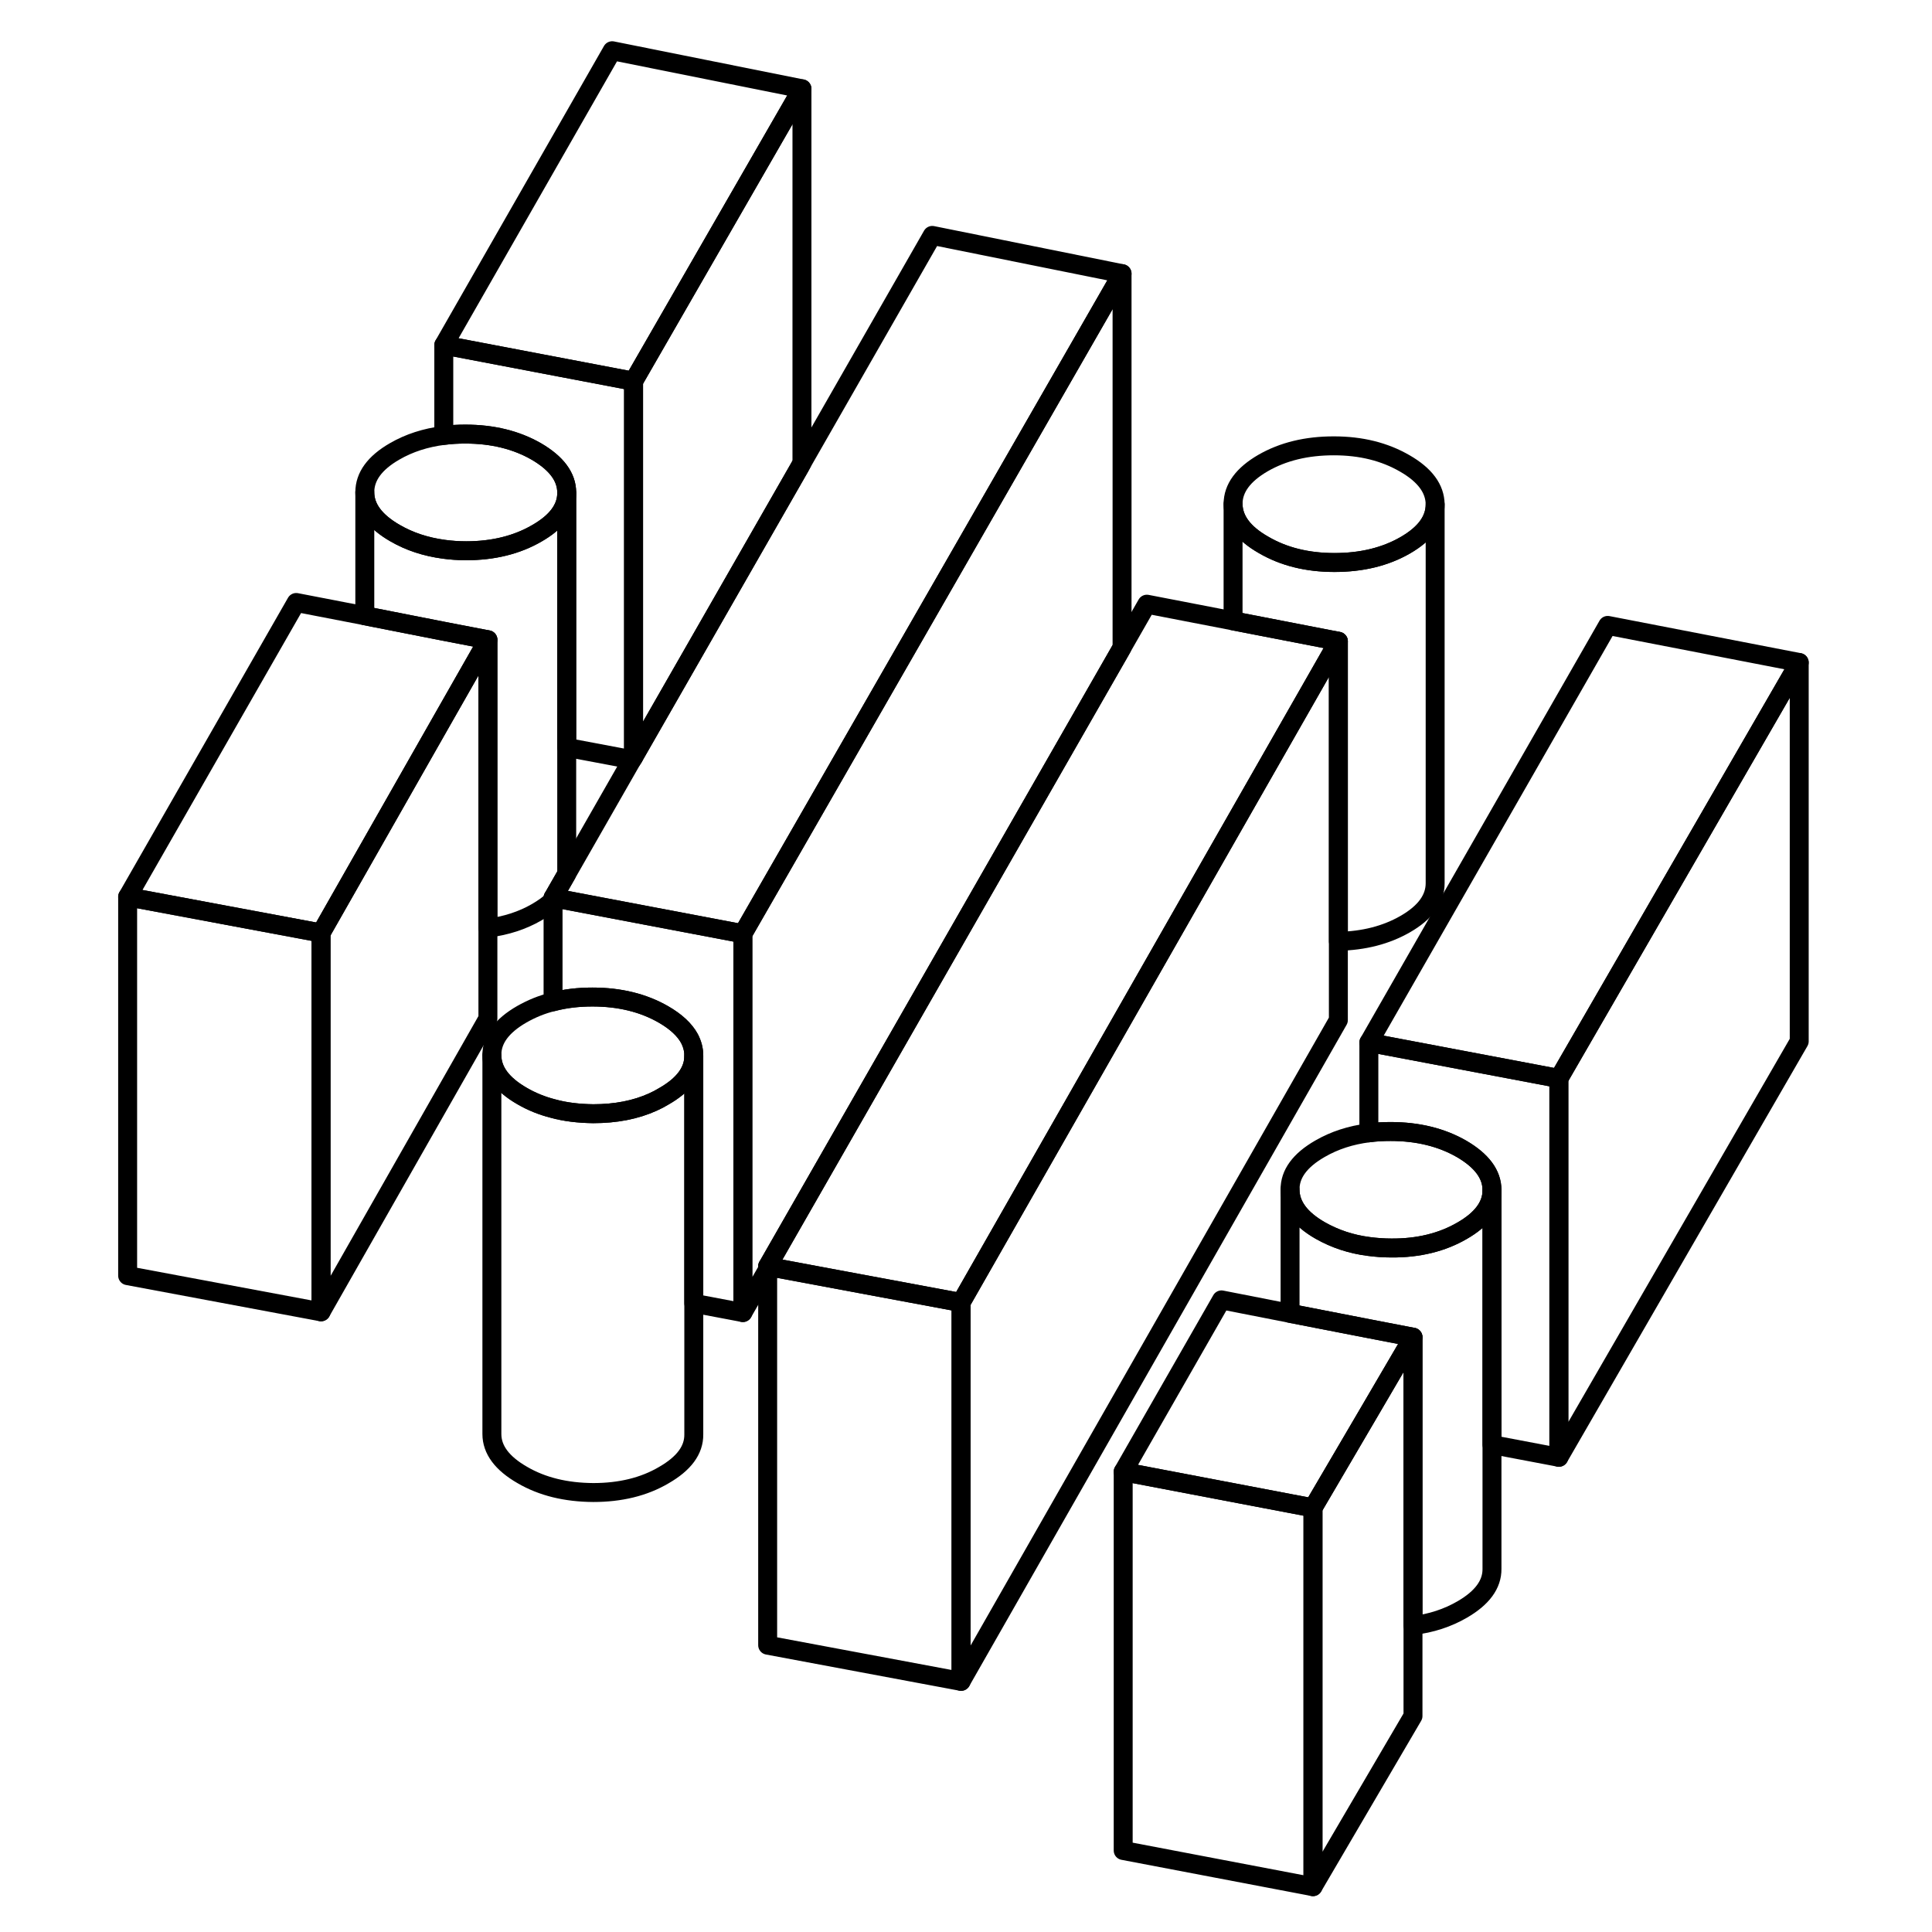 <svg width="48" height="48" viewBox="0 0 93 102" fill="none" xmlns="http://www.w3.org/2000/svg" stroke-width="1px"
     stroke-linecap="round" stroke-linejoin="round">
    <path d="M90.49 34.978V54.978L77.8 76.939V56.938L90.49 34.978Z" stroke="currentColor" stroke-linejoin="round"/>
    <path d="M36.029 66.857V67.017L36.109 66.877L36.029 66.857Z" stroke="currentColor" stroke-linejoin="round"/>
    <path d="M21.259 33.777V53.777L12.449 69.257V49.257L14.759 45.197L18.929 37.867L21.259 33.777Z" stroke="currentColor" stroke-linejoin="round"/>
    <path d="M70.099 70.598V90.598L64.819 99.608V79.608L67.769 74.578L70.099 70.598Z" stroke="currentColor" stroke-linejoin="round"/>
    <path d="M21.259 33.778L18.929 37.868L14.759 45.198L12.449 49.258L2.239 47.348L11.139 31.808L14.759 32.508L18.929 33.328L21.259 33.778Z" stroke="currentColor" stroke-linejoin="round"/>
    <path d="M37.84 4.688L28.95 20.128L18.93 18.218L27.82 2.678L37.84 4.688Z" stroke="currentColor" stroke-linejoin="round"/>
    <path d="M34.719 49.297V69.297L32.129 68.807V55.727C32.129 55.407 32.049 55.117 31.899 54.827C31.649 54.367 31.189 53.937 30.529 53.557C29.469 52.947 28.219 52.638 26.779 52.638C26.039 52.638 25.339 52.718 24.699 52.888V47.398L24.819 47.417L34.719 49.297Z" stroke="currentColor" stroke-linejoin="round"/>
    <path d="M54.739 14.448L34.719 49.298L24.819 47.418L24.699 47.398L25.409 46.158L28.869 40.108L28.949 39.978L37.719 24.668L37.839 24.448L44.719 12.428L54.739 14.448Z" stroke="currentColor" stroke-linejoin="round"/>
    <path d="M71.269 26.628C71.269 27.458 70.749 28.178 69.689 28.788C68.629 29.398 67.389 29.698 65.95 29.698C64.51 29.698 63.27 29.388 62.209 28.768C61.139 28.158 60.61 27.438 60.6 26.608C60.6 25.778 61.129 25.058 62.179 24.448C63.239 23.838 64.479 23.538 65.919 23.538C67.359 23.538 68.599 23.848 69.669 24.468C70.729 25.078 71.26 25.798 71.269 26.628Z" stroke="currentColor" stroke-linejoin="round"/>
    <path d="M70.099 70.598L67.769 74.578L64.819 79.608L63.609 79.378L54.799 77.698L59.989 68.628L63.609 69.338L67.769 70.148L70.099 70.598Z" stroke="currentColor" stroke-linejoin="round"/>
    <path d="M90.49 34.977L77.8 56.938L67.769 55.038L80.38 33.018L90.49 34.977Z" stroke="currentColor" stroke-linejoin="round"/>
    <path d="M12.449 49.258V69.258L2.239 67.348V47.348L12.449 49.258Z" stroke="currentColor" stroke-linejoin="round"/>
    <path d="M37.839 4.688V24.448L37.719 24.668L28.949 39.977V20.128L37.839 4.688Z" stroke="currentColor" stroke-linejoin="round"/>
    <path d="M28.95 20.128V39.978L28.87 40.108L25.42 39.458V26.008C25.42 25.178 24.88 24.458 23.82 23.838C22.76 23.228 21.51 22.918 20.07 22.918C19.68 22.918 19.3 22.938 18.93 22.988V18.218L28.95 20.128Z" stroke="currentColor" stroke-linejoin="round"/>
    <path d="M25.42 26.008V26.028C25.42 26.848 24.89 27.558 23.84 28.158C22.79 28.768 21.54 29.078 20.11 29.078C19.7 29.078 19.3 29.048 18.93 28.998C17.97 28.868 17.12 28.588 16.36 28.148C15.3 27.538 14.76 26.818 14.76 25.988C14.76 25.158 15.28 24.438 16.34 23.828C17.1 23.388 17.97 23.108 18.93 22.988C19.3 22.938 19.68 22.918 20.07 22.918C21.51 22.918 22.76 23.228 23.82 23.838C24.88 24.458 25.42 25.178 25.42 26.008Z" stroke="currentColor" stroke-linejoin="round"/>
    <path d="M32.129 55.748V75.728C32.139 76.558 31.609 77.268 30.549 77.878C29.499 78.498 28.249 78.798 26.819 78.798C25.379 78.788 24.129 78.488 23.069 77.868C22.009 77.258 21.469 76.538 21.469 75.708V55.708C21.469 56.538 22.009 57.258 23.069 57.868C23.569 58.158 24.109 58.378 24.699 58.528C25.349 58.708 26.059 58.788 26.819 58.798C27.999 58.798 29.059 58.598 29.979 58.178C30.179 58.088 30.369 57.988 30.549 57.878C31.599 57.278 32.129 56.568 32.129 55.748Z" stroke="currentColor" stroke-linejoin="round"/>
    <path d="M32.129 55.728V55.748C32.129 56.568 31.599 57.278 30.549 57.878C30.369 57.988 30.179 58.088 29.979 58.178C29.059 58.598 27.999 58.798 26.819 58.798C26.059 58.788 25.349 58.708 24.699 58.528C24.109 58.378 23.569 58.158 23.069 57.868C22.009 57.258 21.469 56.538 21.469 55.708C21.459 54.878 21.989 54.158 23.049 53.548C23.559 53.258 24.109 53.028 24.699 52.888C25.339 52.718 26.039 52.638 26.779 52.638C28.219 52.638 29.469 52.948 30.529 53.558C31.189 53.938 31.649 54.368 31.899 54.828C32.049 55.118 32.129 55.408 32.129 55.728Z" stroke="currentColor" stroke-linejoin="round"/>
    <path d="M25.42 26.028V46.008C25.42 46.008 25.42 46.108 25.41 46.158L24.7 47.398V47.528C24.47 47.758 24.18 47.958 23.84 48.158C23.08 48.598 22.22 48.878 21.26 48.998V33.778L18.93 33.328L14.76 32.508V25.988C14.76 26.818 15.3 27.538 16.36 28.148C17.12 28.588 17.97 28.868 18.93 28.998C19.3 29.048 19.7 29.078 20.11 29.078C21.54 29.078 22.79 28.768 23.84 28.158C24.89 27.558 25.42 26.848 25.42 26.028Z" stroke="currentColor" stroke-linejoin="round"/>
    <path d="M54.739 14.447V34.187L54.609 34.417L36.029 66.857V67.017L34.719 69.297V49.297L54.739 14.447Z" stroke="currentColor" stroke-linejoin="round"/>
    <path d="M46.239 68.768V88.768L36.029 86.858V67.018L36.109 66.878L46.239 68.768Z" stroke="currentColor" stroke-linejoin="round"/>
    <path d="M66.159 33.857V53.857L46.239 88.767V68.767L60.599 43.597L66.159 33.857Z" stroke="currentColor" stroke-linejoin="round"/>
    <path d="M66.159 33.857L60.599 43.597L46.239 68.767L36.109 66.877L36.029 66.857L54.609 34.417L54.739 34.187L56.049 31.898L60.599 32.778L66.159 33.857Z" stroke="currentColor" stroke-linejoin="round"/>
    <path d="M71.269 26.627V46.627C71.269 47.457 70.749 48.178 69.689 48.788C68.68 49.367 67.51 49.667 66.16 49.697V33.857L60.6 32.778V26.607C60.61 27.437 61.139 28.157 62.209 28.767C63.27 29.387 64.519 29.697 65.95 29.697C67.379 29.697 68.629 29.398 69.689 28.788C70.749 28.177 71.269 27.457 71.269 26.627Z" stroke="currentColor" stroke-linejoin="round"/>
    <path d="M77.8 56.938V76.938L74.269 76.268V62.828C74.269 61.998 73.729 61.278 72.669 60.658C71.609 60.048 70.359 59.738 68.919 59.738C68.519 59.738 68.139 59.758 67.769 59.808V55.038L77.8 56.938Z" stroke="currentColor" stroke-linejoin="round"/>
    <path d="M74.269 62.828V62.848C74.269 63.658 73.739 64.378 72.689 64.978C71.639 65.588 70.389 65.898 68.959 65.888C68.549 65.888 68.149 65.858 67.769 65.808C66.819 65.688 65.969 65.398 65.209 64.968C64.139 64.358 63.609 63.628 63.609 62.808C63.599 61.978 64.129 61.258 65.189 60.648C65.949 60.208 66.809 59.928 67.769 59.808C68.139 59.758 68.519 59.738 68.919 59.738C70.359 59.738 71.609 60.048 72.669 60.658C73.729 61.278 74.269 61.998 74.269 62.828Z" stroke="currentColor" stroke-linejoin="round"/>
    <path d="M64.819 79.607V99.607L54.799 97.697V77.697L63.609 79.377L64.819 79.607Z" stroke="currentColor" stroke-linejoin="round"/>
    <path d="M74.269 62.848V82.828C74.279 83.648 73.749 84.368 72.689 84.978C71.929 85.418 71.059 85.708 70.099 85.818V70.598L67.769 70.148L63.609 69.338V62.808C63.609 63.628 64.139 64.358 65.209 64.968C65.969 65.398 66.819 65.688 67.769 65.808C68.149 65.858 68.549 65.888 68.959 65.888C70.389 65.898 71.639 65.588 72.689 64.978C73.739 64.378 74.269 63.658 74.269 62.848Z" stroke="currentColor" stroke-linejoin="round"/>
</svg>